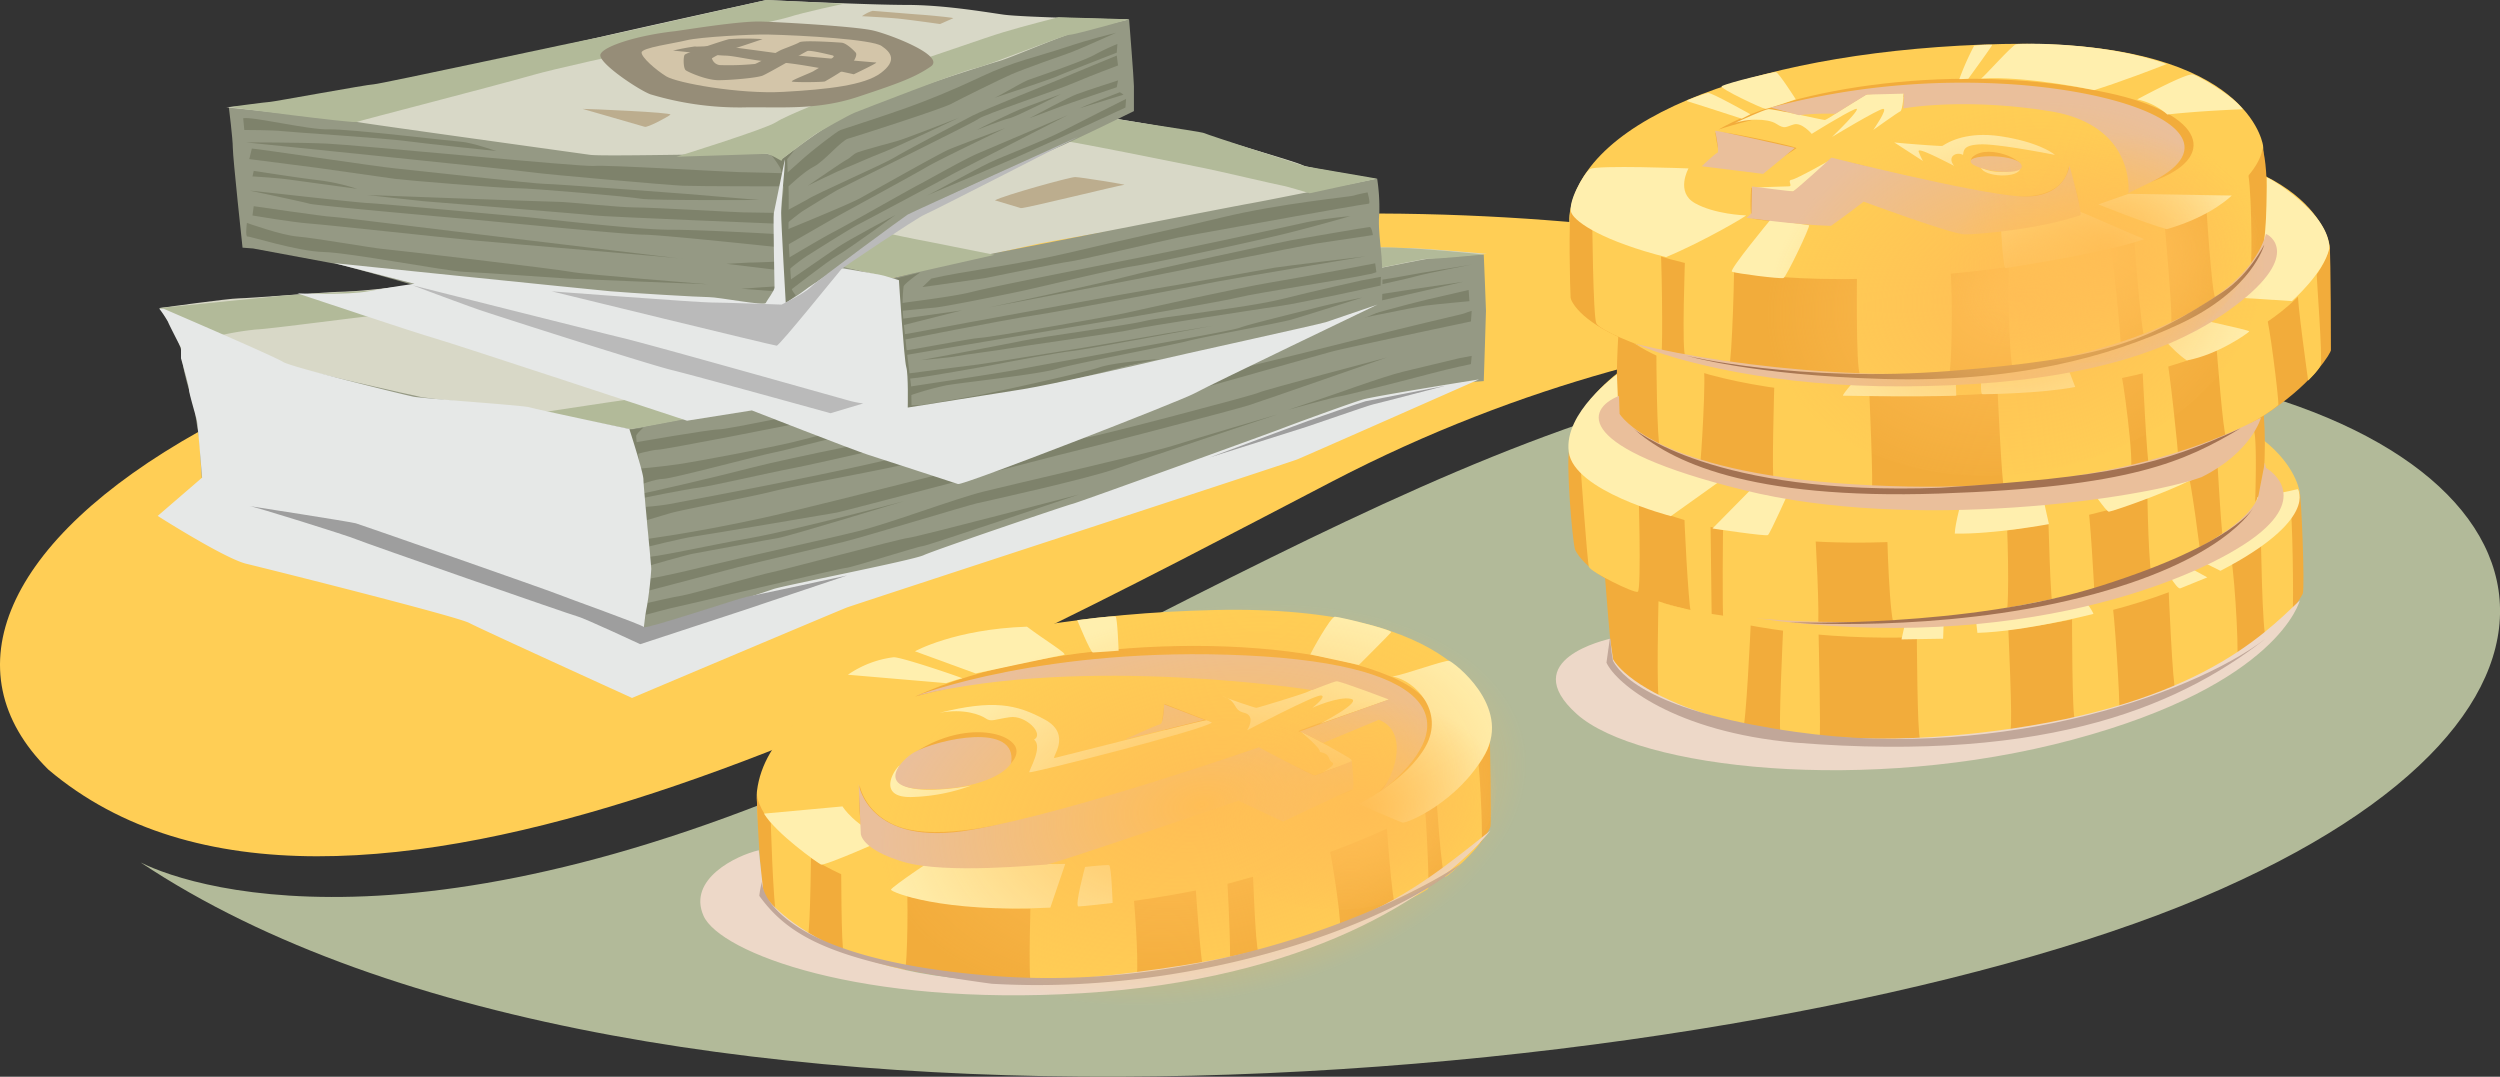 <svg xmlns="http://www.w3.org/2000/svg" xmlns:xlink="http://www.w3.org/1999/xlink" viewBox="0 0 711.05 306.24"><rect x="0" y="0" width="711.05" height="306.24" fill="#333333" stroke="none"/><defs><radialGradient id="radial-gradient" cx="400.81" cy="289.22" r="60.42" gradientTransform="matrix(1.52, -0.3, 0.18, 0.9, -291.96, 112.73)" gradientUnits="userSpaceOnUse"><stop offset="0" stop-color="#ffbe55"/><stop offset="1" stop-color="#ffbe55" stop-opacity="0"/></radialGradient><radialGradient id="radial-gradient-2" cx="594.49" cy="175.27" r="60.41" gradientTransform="matrix(1.17, -0.23, 0.18, 0.88, -125.69, 90.19)" xlink:href="#radial-gradient"/><radialGradient id="radial-gradient-3" cx="616.81" cy="167.96" r="37.8" gradientTransform="matrix(1.17, -0.23, 0.18, 0.88, -125.69, 90.19)" xlink:href="#radial-gradient"/><radialGradient id="radial-gradient-4" cx="415.76" cy="295.18" r="34.67" gradientTransform="matrix(1.17, -0.23, 0.18, 0.88, -125.69, 90.19)" xlink:href="#radial-gradient"/></defs><g style="isolation:isolate"><g id="C"><path d="M67.52,269.17c16.27,8.13,88.2,30,226.44-38.78S514.75,107.84,643,129.68c113.84,19.39,136.36,96.33,10.64,149.5C527.59,332.48,210.14,364.25,67.52,269.17Z" transform="translate(-27.52 -23.87)" fill="#b2ba99"/><path d="M613.29,115.74s-96.84-12.16-206.74,45-282.87,151.8-365.3,82c-56.31-55.85,62.16-148.64,326.56-156.3C512.4,75.65,613.29,115.74,613.29,115.74Z" transform="translate(-27.52 -23.87)" fill="#ffce55"/><path d="M72.86,111.48c.88.72,6.51,9.78,6.51,14.16s3.75,14.38,3.75,16,1.25,6.87,1.25,9.06.94,14.38.94,14.38,37.83,7.82,39.39,8.45,23.76,7.81,23.76,7.81l51.28,17.2,10.63,5s33.45-10,37.83-11.57,35-6.56,46.89-11.57,66.59-22.19,69.41-23.76,47.52-16.88,51.27-18.13,27.51-5.94,28.76-5.94,5-.31,5-.31.63-19.07.63-20-.63-16-.63-16l-50-.31-196,37.83L104.7,115Z" transform="translate(-27.52 -23.87)" fill="#959984"/><path d="M206.91,145.89c2.48-.55,39.08-7.43,44.86-8.53s28.08-6.33,30.28-6.61,84.23-20.37,88.63-20.92,60.83-12.11,63-12.38,16.79-1.38,16.79-1.38-18.44-1.65-22.84-1.65-24.78-.83-27.53-1.1-61.38,6.6-62.48,6.6-102.12,21.75-103.49,20.92-83.4-16.51-83.4-16.51-20.65,2.48-25,2.48-27.52,1.92-30.28,1.92-22.57,2.75-22.57,2.75,30.83,14.59,35,16,38,9.08,39.64,9.36,20.09,2.47,25.87,2.75S206.91,145.89,206.91,145.89Z" transform="translate(-27.52 -23.87)" fill="#d8d8c7"/><path d="M86,122.53c2.13,1.06,51.36,14.49,55,15.77s22.58,4.26,32.39,6,33.87,5.54,33.87,5.54S229.38,146,231.94,146s31.75-6,37.5-7.89,51.57-12.14,65-15.55,58.39-14.49,69.46-16.41,19-3,23.23-3.83,19-3.2,19-3.2-12.35,2.34-16.19,3.41-18.11,4-21.1,4.9-34.73,6.61-37.71,7.46-57.32,14.91-62,16-50.72,12.36-53.06,13-39.63,7.88-41.34,7.88-7,1.49-7,1.49-40.06-6.6-40.7-7-45.6-9.16-47.73-10.44-27.91-8.74-29-9.16-5.12-2.13-5.12-2.13l-3-2.77Z" transform="translate(-27.52 -23.87)" fill="#7e826b"/><path d="M85.34,127.64S113.26,136,115.39,137s35.8,7.88,37.29,8.31,30.68,5.75,33.66,6.39,22.16,5.54,22.16,5.54,7.67-.64,13-1.49,24.72-4.48,31.75-6.18,33.45-8.74,41.55-11.08,46-11.08,50.29-11.93,29.61-7,36.43-9,30.47-8.31,32.6-8.95S443.74,104,443.74,104s-34.94,8.1-37.93,8.52S366.18,123.17,363.2,124,315,136.38,312.06,137.23s-36.86,9-39.63,9.38-21.31,5.32-24.93,6-29,7.46-31.33,7.46-7.24,1.92-7.24,1.92-20.46-6-22.16-6.61-32.81-6.39-37.5-8.1-36-7-37.93-8.52-26-7.46-26-7.46Z" transform="translate(-27.52 -23.87)" fill="#7e826b"/><path d="M86.41,136.38c1.28.85,23,8.52,29,9.16s29.4,5.54,32.81,6.39,36,8.53,38.14,8.95,17.69,6.4,18.33,6.18,4.68,1.07,4.68,1.07a70.34,70.34,0,0,0,9.59-1.07c4.05-.85,46.45-8.52,69.47-14.49s49-10,66.9-16.4,21.95-6.61,51.57-14.07,36.22-8.73,37.29-9.16a15.64,15.64,0,0,1,1.91-.64l-.21,3s-35.37,7.46-39.42,8.53-71.17,20.24-76.92,21.31-40.48,9.58-44.11,10.65-32.6,6.39-38.35,7.88-25.36,5.12-29,6.18L210.85,172s-33-9.16-35.8-10-37.29-8.31-39.63-9.38-28.55-6.39-31.54-7.67S86,140.21,86,140.21Z" transform="translate(-27.52 -23.87)" fill="#7e826b"/><path d="M89.82,162.16c1.28.21,38.78,9.16,41.12,9.59s26,7.88,28.77,8.74,45.81,15.76,46.45,15.76,4.69,2.56,4.69,2.56,7.88-2.13,9.16-2.34,46.88-11.08,48.15-11.08,20.67-6.18,21.74-6.18,44.53-14.71,44.53-14.71-46.24,12.15-48.58,12.36-36.65,9.38-39,9.81-23.65,6.39-25.36,6.6-10,2.13-10,2.13-14.92-4.47-20.46-5.75-38.57-14.07-41.76-14.92-24.51-6.6-26.21-7-25.14-5.54-26-5.54Z" transform="translate(-27.52 -23.87)" fill="#7e826b"/><path d="M90,153c1.28,0,35.37,6.18,42.83,7.67s35.37,9.59,46.45,10.65,31.11,6,31.11,6,13.64-1.71,33.45-6,90.13-22.8,92.69-23,47.94-12.14,49-12.78,36.44-10,36.44-10-35.38,12.36-39.42,13.64-46.45,12.36-50.29,13.21-65.2,17-66.69,17.26-37.5,6.39-40.7,6.82-14.28,3.19-14.28,3.19-39.2-6.6-45-7.67-41.76-10.87-43.89-11.5S90,153,90,153Z" transform="translate(-27.52 -23.87)" fill="#7e826b"/><path d="M88.54,145.54c.64,0,19.39,3,22.8,3.84s60.3,14.06,62.22,14.49,16.41,4.9,16.41,4.9-36.44-6.61-40.06-7.89-35.8-8.09-38.36-8.73S89,148.1,89,148.1Z" transform="translate(-27.52 -23.87)" fill="#7e826b"/><path d="M91.74,156.83s22.16,7,30.25,7.89S156.3,173,156.3,173s-39.63-8.74-43.89-9.8-20.25-4-20.25-4Z" transform="translate(-27.52 -23.87)" fill="#7e826b"/><path d="M162.05,174.52s3.41,1.06,14.28,3.19,18.11,3.41,21.31,4.48S211.27,185,211.27,185v-2.77s-17.26-2.34-21.73-3.62-20.24-3-21.52-3.62S162.05,174.52,162.05,174.52Z" transform="translate(-27.52 -23.87)" fill="#7e826b"/><path d="M167.17,178.57c1.27,0,25.78,5.54,29.61,6s14.49,4.05,14.49,4.05l-.42,3.63s-12.36-4.48-17.69-6-15.55-4.26-17.68-5.12S167.17,178.57,167.17,178.57Z" transform="translate(-27.52 -23.87)" fill="#7e826b"/><path d="M209.78,164.29c.85,0,21.1-4.69,31.75-7.46s46-9.8,47.52-10,29.61-7.25,34.94-8.52,46.24-12.15,47.94-12.79,30.26-7.24,30.26-7.24-54.55,15.76-63.28,17.9-25.15,7.45-31.54,8.73S259.85,155.77,253,157.05s-23.23,5.11-26.85,5.54-16.2,3-16.2,3l-15.34-4Z" transform="translate(-27.52 -23.87)" fill="#7e826b"/><path d="M211.27,182.19c.86.64,17.69-3.2,29.83-5.33s43.47-10.44,43.47-10.44-32.81,10-35.58,10.44-22.8,4.26-24.29,4.48S211.27,185,211.27,185Z" transform="translate(-27.52 -23.87)" fill="#7e826b"/><path d="M211.27,188.58s2.77-.21,16-3.41,34.95-7.88,44.32-10.22,27.28-9.17,35.8-11.3,47.73-11.08,53.7-13,29.83-8.94,29.83-8.94-37.29,12.35-45.6,15.34-37.29,9.37-40.06,10-31.53,9.38-37.5,10.87-25.57,6-30.26,7.24-26.63,7-26.63,7Z" transform="translate(-27.52 -23.87)" fill="#7e826b"/><path d="M401.55,137.87c4.69-1.49,19-6.82,25.14-8.31l16-3.84,3.41-.63-.21,2.34s-5.33,1.07-11.72,2.77-24.71,6.39-25.57,6.39-14.7,3.84-14.7,3.84Z" transform="translate(-27.52 -23.87)" fill="#7e826b"/><path d="M409.22,115.5c4.9-1.28,19.39-5.33,24.08-6.4s11.93-2.76,11.93-2.76l.22,3.19s-9.38.85-12.58,1.28S409.22,115.5,409.22,115.5Z" transform="translate(-27.52 -23.87)" fill="#7e826b"/><path d="M204.72,145.78s.39,2.74.78,4.31,1.18,7.44,1.18,7.44a15.43,15.43,0,0,1,1.17,4.12c.2,2,1.57,8.62,1.77,11.95s1,12.74,1,15.29v7.25c0,.59.19,4.51.19,4.51a78.78,78.78,0,0,0,1.37-12c0-4.9-.19-9.79-.39-13.32s-1.17-12.54-1.76-15.48-1-7.45-1.18-8.43a28.61,28.61,0,0,1-.39-3.53c0-.58,2-2.35,2-2.35l-4.12.59Z" transform="translate(-27.52 -23.87)" fill="#7e826b"/><path d="M182.13,141.08s24.19,4.73,24.78,4.81,39.71-7.37,44.86-8.53,71.12-15.63,75.25-16.57,65.4-14.66,67.84-15.22,37.49-8.35,38.85-8.12,15.82-1.2,15.82-1.2-19.9-2.15-29.49-2c0,0-36.64,7.14-40,7.52s-72.53,15.41-76.1,16-82.13,17.85-85.13,18S182.13,141.08,182.13,141.08Z" transform="translate(-27.52 -23.87)" fill="#b2ba99"/><path d="M72.86,111.48s28.84-2.91,34.67-3.47,24.8-1.32,27.24-1.69,16-2,16-2L169,108s-29.13,5.26-32.89,5.45-31.76,4-35.7,4.13a83.18,83.18,0,0,0-11.09,1.88Z" transform="translate(-27.52 -23.87)" fill="#b2ba99"/><path d="M281,103c1.1-.27,33-8,42.39-9.91s45.19-7.39,65.83-11.79,30-6.45,30-6.45-20.14-3.23-21.24-4S372.61,63,368.75,61.94,341.23,57,339.3,56.71s-33.17-1.21-33.17-1.21L220,86.6s-14.45-.44-13.62-.44,29.45,6.06,35.78,7.16S258.93,98,265,99.37,281,103,281,103Z" transform="translate(-27.52 -23.87)" fill="#d8d8c7"/><path d="M419.21,74.68a54.37,54.37,0,0,1,.62,9.69c-.31,3.44,0,5.94.63,12.51a113.31,113.31,0,0,1,0,15.32s-11.26,5.31-15.95,5.63-46.89,8.44-50.64,8.75-70.35,15.32-70.35,15.32S229.13,129.71,226,128.46s-52.52-14.39-54.71-16-19.7-5.31-23.14-6.56-25.32-7.2-26.57-7.51-16.26-5.31-16.26-5.31l2.82-23.76,59.4,4.37,76,18.45S261,97.5,262.26,98.13,281,103,281,103s24.15-6.07,27.27-6.7S377,82.81,382.32,81.87s19.07-3.75,22.51-4.37S419.21,74.68,419.21,74.68Z" transform="translate(-27.52 -23.87)" fill="#959984"/><path d="M281.7,103.23l7.52-1.88s-4.51,3.19-4.7,4a44.12,44.12,0,0,0-.19,7.9c.19,3.39,2.07,18.44,2.26,19.75s.19,8.28.19,8.28l-1.88,1.13s-1.13-10-1.51-15.24-1.31-16.18-1.31-17.5a40,40,0,0,0-.57-4.51l-2.82-2.63Z" transform="translate(-27.52 -23.87)" fill="#7e826b"/><path d="M284.9,142.36c1.42-.66,27.61-6.19,30.57-6.79s30.54-7.21,31.82-7.51,10-2.07,10-2.07-12.85.89-17.09,2.37-32.71,7.71-35.28,8.1-15.52,2.77-16.11,2.67a20.62,20.62,0,0,0-2.77.1s-17-3.36-19.17-3.36-43.87-8.8-44.57-9-20.45-5.24-20.45-5.24,36.27,9.58,40.12,10.77,13.24,3.46,19,4.55,21.05,4.54,21.64,4.74S284.9,142.36,284.9,142.36Z" transform="translate(-27.52 -23.87)" fill="#7e826b"/><path d="M292.39,103.11c8.59-2.06,24.63-3.89,40-7.56s26.13-5.84,42.74-9.85,36.43-5.85,37.35-6.19,4-.92,4-.92.92,3.21.34,3.21-16.95,2.87-20.62,3.55-30.71,5.5-33.57,6.08-29.33,6.75-31.05,6.87-22.8,4.47-24.06,4.7-17.64,2.52-17.64,2.52Z" transform="translate(-27.52 -23.87)" fill="#7e826b"/><path d="M283.34,110.21c1.14-.34,14.89-1.83,20.62-3.32s33.8-7,50.41-10.31,40.22-8.48,44.8-9.51a123.06,123.06,0,0,1,12.37-1.72s-8.25,2.41-17.3,4.7S356.55,98.53,350,99.56s-26,5.84-32.54,7.22-21.43,4.35-24.06,4.58-10.2,1-10.2,1S242.66,100.94,238,100.82s-32.08-7.68-34.14-8.25S151.57,79.16,148.6,78.71a99.83,99.83,0,0,1-10.43-3s26.46,4.12,29.67,4.92,36.44,10,44.8,11.46,34.49,8.48,47.44,11.57S283.34,110.21,283.34,110.21Z" transform="translate(-27.52 -23.87)" fill="#7e826b"/><path d="M286.08,136.45c-.34-.11-41.47-9-45.83-10.42s-41.36-12.61-43.65-13.18S169.45,106,165.9,105s-23.84-7.8-23.84-7.8,57.29,14.56,66.23,17.08,40.9,12.71,48.58,14.32,24.63,4.24,25,4.24,3.44,1.14,3.44,1.14,28-4.24,31.74-5,25.09-4.58,29-5.38,31.85-5.62,34.14-6.53,15.12-4,21.43-5.62S415,108.5,415,108.5s-17,5.38-20.28,6.3-26.24,5.15-29.45,6.07-31.62,6.3-37.12,7.91-27,3.89-31.51,4.69A83.45,83.45,0,0,0,286.08,136.45Z" transform="translate(-27.52 -23.87)" fill="#7e826b"/><path d="M124.42,94.86c1.83.57,21.54,6.19,30.13,8.71s43.08,12.72,47.44,13.06,35.51,10.88,36.89,11,17.07,4,17.07,4-19.48-3.78-22.91-4.35-34.95-10.09-38.73-11-37-10.89-41.59-11.69-33.57-10.54-33.57-10.54Z" transform="translate(-27.52 -23.87)" fill="#7e826b"/><path d="M124.19,86.61c.8.12,21,5.85,24.29,6.65s41.48,9.85,50.18,11.8,42.74,11.8,46.52,12.6,14.09,3.1,20.05,4.58,18.33,2.87,18.33,2.87,52.82-8.94,57.18-9.62,36-6.19,39.41-7.11,30.7-5.27,33.34-5.84,4.12-.8,4.12-.8l1.38-.46-.34-2.52s-19.6,3.78-29.34,5.38-36.32,7.57-41.47,8.71-38.73,7-41.48,7.1-20.85,3.78-21.54,3.56-35.63-6.19-39.18-6.88-47.09-13.52-54.31-15S147,91.77,143.44,90.74s-23.72-6.65-23.72-6.65Z" transform="translate(-27.52 -23.87)" fill="#7e826b"/><path d="M126.48,88.56c2.18.8,38.84,10.43,41.48,11.23s40.33,10.19,44.22,11.8,40.22,9.85,40.91,10.08,18.9,4.7,21,5.16,5.62,1.14,5.62,1.14-46.63-9.51-51.33-10.54-41.25-12-46.4-12.72-34.61-9.39-35.64-9.51S126.48,88.56,126.48,88.56Z" transform="translate(-27.52 -23.87)" fill="#7e826b"/><path d="M113.08,80.42c.57,0,33.11,7.57,39.75,9.06s38.39,10.88,51.79,13.29,47.78,11.34,50.64,12,20.51,2.86,20.51,2.86-40-8.71-44.91-10.31-36.44-9.17-40.79-10.43-32.42-8.25-35.75-9.39-19.82-5.5-22.8-6.07-16.38-3.1-16.38-3.1Z" transform="translate(-27.52 -23.87)" fill="#7e826b"/><path d="M251.31,124.53c2,0,16,3.53,18.82,3.74s13.93,2.5,13.93,2.5,1.15,2.29,1,2-10.19-2.18-13-2.7-11.54-3-13.72-3.43-12.79-3.12-12.79-3.12Z" transform="translate(-27.52 -23.87)" fill="#7e826b"/><path d="M285.52,130.14s18.2-2.39,20.17-2.6,23.3-3.74,26.21-4.16,26.73-4.57,27.87-4.78,12.69-2.08,12.69-2.08-36.61,6.86-39.94,7.18-17.26,2.91-21.42,3.74-20.38,3.64-22.46,3.85-3.54.41-3.54.41Z" transform="translate(-27.52 -23.87)" fill="#7e826b"/><path d="M289.37,126.3c1.45-.21,23.39-4.37,29-5.52s30.37-4.47,34.73-5.61S382,111.43,391.8,109s22-5.2,23.08-5.4,5.41-1,5.41-1l-.1,2.49s-22.46,4.89-28.08,5.72-39.1,5.93-42.43,6.76-32.55,4.89-35.25,5.41-12.79,1.77-14.66,2.18S289.37,126.3,289.37,126.3Z" transform="translate(-27.52 -23.87)" fill="#7e826b"/><path d="M308.71,111.32c1-.21,31.2-6.65,39-8.73s44.09-9.88,47.1-10.4,21.64-3.75,22.26-3.75.93,2.29.93,2.29-11.33,1.67-16,2.39-47.21,9.36-49.4,9.78Z" transform="translate(-27.52 -23.87)" fill="#7e826b"/><path d="M284.89,118.91c.52,0,11.13-2.08,17.48-3.22s46.27-8.53,54.59-9.88,30.78-5.41,33.17-5.82S416,96.76,416,96.76s-40.45,6.76-42.22,7.18-44.62,8.52-52.41,9.67-37.34,7-37.34,7Z" transform="translate(-27.52 -23.87)" fill="#7e826b"/><path d="M184.44,90.63c1.35.62,29.43,7.07,35.25,8.73s24.44,6.45,32.45,7.8,26.72,6.45,28.49,6.55a11.49,11.49,0,0,1,3.43.84l17.06-2.4-16.95,4.27s-27.56-6.14-31.41-7.18-54.7-14.14-57.4-14.87-34.11-8.53-34.11-8.53Z" transform="translate(-27.52 -23.87)" fill="#7e826b"/><path d="M115.37,87.76c1.72.34,11.69,3.09,13.52,3.89s11.23,4.7,11.23,4.7-28.07-8.59-28.42-8.82S115.37,87.76,115.37,87.76Z" transform="translate(-27.52 -23.87)" fill="#7e826b"/><path d="M209.42,84.07s35.36,8.52,36.63,8.81,21.55,7.15,23.6,7.45S281,103,281,103l29.35-6.64s-22.33-4.5-22.63-4.5-21.33-4.48-28.19-6.15-25.8-9.57-26.69-9.86S209.42,84.07,209.42,84.07Z" transform="translate(-27.52 -23.87)" fill="#b2ba99"/><path d="M419.21,74.68l-20.47-3.52s-28-9-28.72-9.43-29.37-4.52-30.72-5S305.47,55.64,305,55.64s-15.66,5.94-15.66,5.94,33.5,1.89,36.4,1.74,42.21,8,44.54,8.42,20.88,4.78,22,4.93S400,78.84,400,78.84Z" transform="translate(-27.52 -23.87)" fill="#b2ba99"/><path d="M348.66,29.38s1.37,17.16,1.37,19v7.09s-17.14,8.46-22.63,10.75-38.18,16.91-42.07,19.43S250.12,111,250.12,111s-67.9-3-69-3.66-36.81-4.12-38.18-4.57-43.44-8.23-43.44-8.23l-3-.23S93.74,68.72,93.74,66,92.6,54.32,92.6,54.32s82.76-1.15,83.68-.69S279.39,34.2,279.39,34.2Z" transform="translate(-27.52 -23.87)" fill="#959984"/><path d="M91.86,54.42c3.57.28,34.4,3.58,37.15,4.13s62.49,8.81,66.34,9.36,48.72-.55,50.37-.27a28.26,28.26,0,0,1,4.4,1.37,161.6,161.6,0,0,1,16.52-11.56c8-4.68,41.28-15.14,45.14-16.24s18.71-7.71,23.67-8.81,13.21-3,13.21-3-30-.55-35.78-1.38-17.07-2.75-27.53-2.75-39.91-1.38-39.91-1.38-54.22,11.84-58.35,13.21S132,48.64,129.29,48.92s-18.72,3.3-21.47,3.85S91.86,54.42,91.86,54.42Z" transform="translate(-27.52 -23.87)" fill="#d8d8c7"/><path d="M246.65,67.71c.53.53,3,3.88,3,4.58s1.24,1.76.53,7.23-1.23,9.34-.88,14.45.71,13.21.71,13.74a15.36,15.36,0,0,1-1.59,3l1.71.31,3.75-3.13s-1.23-1.41-1.23-2.12-.88-12.16-.88-15.15.18-11.81,0-13.75-.35-7.75-.35-7.75l2.29-2.82L250.12,69Z" transform="translate(-27.52 -23.87)" fill="#7e826b"/><path d="M345,33.17c-1.94.53-6.7,1.59-14.63,4.23s-14.45,3.88-23.79,8.28-15.33,6.7-20.61,8.64-18.33,6.16-19.39,6.52-8.46,6.17-10.4,7.93-4.93,4.4-4.93,4.4-11.28-.35-13.57-.35-37.89-2.11-41.23-1.76-68-6-75.95-6.35-23.09-.35-23.09-.35,76.13,7.76,80.89,8.46,39.29,3.7,43.52,3.88,30,.17,30,.17,4.41-4.23,7.22-5.64,7.76-7.4,9.7-7.93,26.61-8.45,29.25-9.86,13.92-7,17.27-8.46,15.15-5.64,16.74-6.17S345,33.17,345,33.17Z" transform="translate(-27.52 -23.87)" fill="#7e826b"/><path d="M96.69,57.49c2.64-.53,18.68,3.35,24.31,3.17s34.9,3.35,37.72,3.53,10,2.64,10,2.64-19-1.94-25.55-2.82-32.07-2.47-35.07-2.82S97,60.84,97,60.84Z" transform="translate(-27.52 -23.87)" fill="#7e826b"/><path d="M257.22,76.7c2.47-1.59,10-6.87,11.1-7.4s1.76-1.59,3.17-2.12S280,64.71,282.6,64s17.8-6.7,17.8-6.7S281.89,66,278.72,67.18s-8.28,3.53-10.57,4.41S257.22,76.7,257.22,76.7Z" transform="translate(-27.52 -23.87)" fill="#7e826b"/><path d="M310.44,51.68c2.64-1.24,7.75-4.41,9.69-5.12s15-5.11,18.5-7a64.09,64.09,0,0,1,6.7-3.18l-.18,2.47s-15,5.82-16.91,6.7S310.44,51.68,310.44,51.68Z" transform="translate(-27.52 -23.87)" fill="#7e826b"/><path d="M257.22,80.57c1.59-1.23,22-10.22,24.5-11.8s18.5-10,22.38-12,23.43-9.7,25.37-10.58,15.68-6.52,15.68-6.52l.36,2.82s-7.58,2.82-12.51,4.94-25.56,9-27.14,10.22-38.59,19.38-40.18,20.26-9,5.46-9.87,6-4.76,3.7-4.76,3.7-52-2.11-54.45-2.46S149.9,81.28,148,81.1s-16-1.76-16-1.76,52,1.94,54.45,1.94,16.92,1.59,21.85,1.59,28.9,1.4,30.49,1.4,11.28.18,11.28.18Z" transform="translate(-27.52 -23.87)" fill="#7e826b"/><path d="M97.74,87.27s-.53,4,.18,3.88,14.27,4.23,21.67,4.4,34.9,5.46,40,5.64,26.6,1.76,29.78,1.94,39.47,1.59,39.47,1.59-35.6-2.82-38.94-3.53-51.11-6.34-53.57-6.52-19.57-3.17-24.15-3.52S97.74,87.27,97.74,87.27Z" transform="translate(-27.52 -23.87)" fill="#7e826b"/><path d="M238.36,106c1.94-.18,10.22-.7,10.22-.7l3.35-1.59s10.22-7,13.57-9.34S282.24,85,282.24,85s-13.57,9.87-16.39,11.45S251.58,107,251.58,107Z" transform="translate(-27.52 -23.87)" fill="#7e826b"/><path d="M99.15,66.12c1.24,0,35.42,5.12,40.71,5.64s39.82,4.41,42.64,4.41,37.36,2.64,39.83,2.82,21.15,1.76,21.15,1.76-31,.18-33.66-.35-31-3-35.42-3S142.5,75.11,140,74.76s-21-3-22.38-3.17l-19.2-2.47Z" transform="translate(-27.52 -23.87)" fill="#7e826b"/><path d="M99.68,72.47c1.23.17,12.34,1.94,18.33,2.64a59.94,59.94,0,0,1,11.1,2.47l-19.39-2.64c-3.87-.53-10.39-.89-10.39-.89Z" transform="translate(-27.52 -23.87)" fill="#7e826b"/><path d="M98.62,78.11c1.06,0,29.78,3.35,33.66,3.52s41.24,3.7,43.88,3.88,32.07,3.7,41.76,3.7,30,1.23,30.49,1.23a9.42,9.42,0,0,0,2.29-1S269,82,272.2,80.22s22.2-12.51,25-13.74,16.21-6.17,16.21-6.17-18.5,8.81-22.38,11.1-23.61,13-25.55,14.1-15.33,8.81-15.33,8.81-34.54-3.7-39.47-3.7-47.41-4.23-49.7-4.41-43.7-3.87-45.46-4.4S98.62,78.11,98.62,78.11Z" transform="translate(-27.52 -23.87)" fill="#7e826b"/><path d="M99.68,82.51l-.35,2.65s11.28,1.93,16.21,2.29,38.24,4,46.17,4.75,58,4.94,60.27,5.29S168.05,91,164.53,90.62s-41.24-5.11-42.82-5.11S99.68,82.51,99.68,82.51Z" transform="translate(-27.52 -23.87)" fill="#7e826b"/><path d="M240.66,98.55c2.29,0,9.51-.35,9.51-.35s10.57-6.35,14.63-8.46,20.44-11.46,24.14-13.4,12.86-7.22,17.09-9,25.2-10.75,25.2-10.75-31.37,16-33.3,17.09-25,13.39-26.44,14.1-12.16,7.4-14.62,9A55,55,0,0,0,251.4,101L234.14,98.9Z" transform="translate(-27.52 -23.87)" fill="#7e826b"/><path d="M291.05,79.52c1.06-.36,13.4-7.23,17.8-9.34s15-6,20.8-9S347.8,52,347.8,52l-.18,2.46s-17.09,7.93-18.68,8.64l-13,5.81c-1.58.71-11.81,5.11-12.69,5.47S291.05,79.52,291.05,79.52Z" transform="translate(-27.52 -23.87)" fill="#7e826b"/><path d="M320.31,57.49c2.46-1.23,10.75-5.82,13.57-6.87s11.63-3.88,11.63-3.88l-.36,1.94s-14.09,4.76-15.86,5.46S320.31,57.49,320.31,57.49Z" transform="translate(-27.52 -23.87)" fill="#7e826b"/><path d="M334.58,54.67c.53-.35,11.45-4.58,11.45-4.58l1.06.7Z" transform="translate(-27.52 -23.87)" fill="#7e826b"/><path d="M305.33,60.84c.88-.53,10-4.94,12.16-5.82s11.8-4.4,11.8-4.4-12.86,6.52-14.62,6.87S305.33,60.84,305.33,60.84Z" transform="translate(-27.52 -23.87)" fill="#7e826b"/><path d="M92.6,54.32S127.88,59,129,58.55s38.13-9.93,50.27-13.39,68.2-15,72.44-16.38,15.8-3.86,15.8-3.86l-22.08-1.05s-47.28,10.69-48.82,10.88-61.27,13.1-62.81,13.1-28.71,5-29.48,5S92.6,54.32,92.6,54.32Z" transform="translate(-27.52 -23.87)" fill="#b2ba99"/><path d="M249.79,69.62s-3.52-2.05-4.07-2-25.79.83-25.79.83,25.43-7.9,28.32-9.83,17.15-7.51,17.73-7.7,15.8-7.71,22.15-9.64S307.21,34.75,313,33s15.6-4.24,15.6-4.24l20.07.6s-15.44,4.41-17,4.41-23.89,9.05-27.17,9.63-32,11.75-33.91,12.52-10,5.4-11,6-9.5,7.09-9.5,7.09" transform="translate(-27.52 -23.87)" fill="#b2ba99"/><path d="M219.32,32.76c-10.4,1.16-20,4.19-21,6.52s11,10.26,14.21,11.42a88,88,0,0,0,25.86,3.73c11-.23,21.21.93,33.09-3s16.31-5.59,20.74-8.62-11.42-9.09-16.31-10.25S250.31,30.2,244,30,221.42,32.53,219.32,32.76Z" transform="translate(-27.52 -23.87)" fill="#968d78"/><path d="M245.88,33.69c-4.48-.1-19.34.7-23.07,1.63S210,37.42,210,38.82s4,4.89,7,6.76S237.73,50.7,250.31,50s23.06-1.86,27.72-5.36,3-5.82.24-7.69S256.13,33.93,245.88,33.69Z" transform="translate(-27.52 -23.87)" fill="#d3c5a9"/><path d="M218.92,38.27c.88,0,12.1,1.37,14.91,1.42s8.52,1.61,14.15,1.84,13,1.89,14.48,1.94S270.35,45,270.35,45s7-3.33,6.37-3.35-21.89-1.93-24.31-2.16-17.5-2.43-19.83-2.53-7,.28-7.39.12A62,62,0,0,0,218.92,38.27Z" transform="translate(-27.52 -23.87)" fill="#968d78"/><path d="M244.41,35a71.43,71.43,0,0,0-9.51,0c-1.51.33-12.21,3.9-12.64,4.44s-.43,3.89.32,4.43,5.84,2.81,9.3,2.81,10.91-.65,12.53-1.3,12-6.7,12.75-7,5.52.87,6.92,1.19-.22.87-.43,1.41-4.11,2.7-4.76,3.13-6.37,2.6-6.16,2.92,8.87.22,9.41,0a81.25,81.25,0,0,0,7.34-4.65c.65-.64,2.06-2.81,1.41-3.56s-2.7-2.71-4-2.81-10.91-.76-12-.11-4.54,1.84-5.41,2.27-6.16,3.57-7.24,3.89a77.22,77.22,0,0,1-10.05.32A2.65,2.65,0,0,1,230,40.45a27,27,0,0,1,5.62-2.6C236.42,37.75,244.41,35,244.41,35Z" transform="translate(-27.52 -23.87)" fill="#968d78"/><path d="M193.2,54.83c1.51,0,25.8,1,25,1.66s-6.48,3.72-7.31,3.45S193.2,54.83,193.2,54.83Z" transform="translate(-27.52 -23.87)" fill="#bcad8e"/><path d="M272.68,28.48a10.24,10.24,0,0,1,3-1.52c.41,0,12.28,1,13.94,1.1s9.38.83,9,1-3.73,1.65-3.73,1.65-9.66-1.38-13-1.65S272.68,28.48,272.68,28.48Z" transform="translate(-27.52 -23.87)" fill="#bcad8e"/><path d="M310.49,80.85c2.7-1.47,21.34-6.62,22.81-6.62s15,2.21,14,2.21-28.69,6.87-29.43,6.62S310.49,80.85,310.49,80.85Z" transform="translate(-27.52 -23.87)" fill="#bcad8e"/><path d="M170.22,117.39c.25.74,11.53,11.28,12.51,11s16.68-3.68,16.68-3.68Z" transform="translate(-27.52 -23.87)" fill="#bcad8e"/><path d="M242.82,248.84c-.41,3.29,1.65,26.75,2.47,29.64s17.7,28.81,100.85,21.81,105.37-39.1,105-42,.41-28,0-30.46-7-32.11-78.21-30.46S246.52,218.79,242.82,248.84Z" transform="translate(-27.52 -23.87)" fill="#ffce55"/><path d="M484.31,183.62c-.39,3.12,1.56,25.34,2.34,28.07s16.76,27.29,95.52,20.67,99.8-37,99.41-39.77.39-26.51,0-28.85-6.62-30.41-74.07-28.85S487.82,155.16,484.31,183.62Z" transform="translate(-27.52 -23.87)" fill="#ffce55"/><path d="M473.89,151.42c-.39,3.12,1.56,25.34,2.34,28.07s16.76,27.29,95.52,20.66,99.8-37,99.42-39.76.38-26.51,0-28.85-6.63-30.42-74.08-28.86S477.4,123,473.89,151.42Z" transform="translate(-27.52 -23.87)" fill="#ffce55"/><path d="M492.83,113.53c-.38,3.12,1.56,25.34,2.34,28.07s16.77,27.29,95.52,20.67,99.81-37,99.42-39.77.39-26.51,0-28.85S683.48,63.24,616,64.8,496.34,85.07,492.83,113.53Z" transform="translate(-27.52 -23.87)" fill="#ffce55"/><path d="M473.89,85.12c-.39,3.12,1.56,25.34,2.34,28.07s16.76,27.29,95.52,20.66,99.8-37,99.42-39.76.38-26.52,0-28.86-6.63-30.41-74.08-28.85S477.4,56.66,473.89,85.12Z" transform="translate(-27.52 -23.87)" fill="#ffce55"/><path d="M242.82,248.84c-1,10.6,33.25,49.29,134.25,26.29,76.9-20.61,74.21-41.54,74.21-41.54s.47,24.1.15,25.37-11.57,27-85.14,40-115.91-7.61-121.78-20.46C243.88,273.71,242.55,252.35,242.82,248.84Z" transform="translate(-27.52 -23.87)" fill="#f2ac3b"/><path d="M681.58,163.74c-1.44,10.5-26.59,33.7-90.36,40.14s-99.56-12.27-99.56-12.27L484,187.86s1.79,23.36,2.24,24.7,17.22,26.95,95.22,20.66,95.81-31.28,101-40.42C683.14,190.86,682,163.87,681.58,163.74Z" transform="translate(-27.52 -23.87)" fill="#f2ac3b"/><path d="M473.89,151.42c-.78,4.61,31.42,36.21,120.14,24,85.15-12.16,76.7-38.57,76.7-38.57,1.18,4.75,1.48,22-.3,27s-20.18,29.52-92.72,35.76S479.94,189,475.49,180.21C474.6,176.65,472.89,155.26,473.89,151.42Z" transform="translate(-27.52 -23.87)" fill="#f2ac3b"/><path d="M690.11,93.65c.37,4.11.37,28.83.37,29.86s-17.57,32.18-83.93,38.1c-61.62,5.49-109.85-2.4-118.77-20.08-1-8.24.11-23.55.11-23.55s21.17,25.08,117.46,17C676.44,129.05,689.73,99,690.11,93.65Z" transform="translate(-27.52 -23.87)" fill="#f2ac3b"/><path d="M474.38,82.74c-.61,1.38,23.16,26.53,105.82,19.17s90.94-32.67,90.79-36c2,6.28,1.38,25,0,29.13s-21.31,35.27-105.52,35.58c-81.27.31-91.09-20.24-91.24-22.08S473.61,86,474.38,82.74Z" transform="translate(-27.52 -23.87)" fill="#f2ac3b"/><path d="M287.74,222C325,204.85,392,203.1,422.83,216.2s-4.66,34.35-4.66,34.35,30.28-26.2-25-34.64S287.74,222,287.74,222Z" transform="translate(-27.52 -23.87)" fill="#f2ac3b"/><path d="M516.29,60.73c20.38-11.94,68.42-19.51,110.63-10.48,28,6,31.74,18.63,12.52,25.33,0,0,7-20.09-39.59-23.87S516.29,60.73,516.29,60.73Z" transform="translate(-27.52 -23.87)" fill="#f2ac3b"/><path d="M403.8,234.79c3.68-1.93,18.94-7.19,18.94-8.07s-.35-4-.35-4-26.13,8.94-25.6,9.12S403.8,234.79,403.8,234.79Z" transform="translate(-27.52 -23.87)" fill="#f2ac3b"/><path d="M411,240.75c-.7,0-9.47,3.68-9.47,3.68L385,236.72s-33.14,11.39-53.13,16.83-37.17,8.94-47.69,5.78S272,247.24,272,247.24s-.7,9.64,1.23,13.5,9.64,10.87,34.89,8.41,73.81-23,75-22.44,16.48,6,17.53,6,11.4-4,11.4-4Z" transform="translate(-27.52 -23.87)" fill="#f2ac3b"/><path d="M316.31,236.19c-2.63-4.73-16-6.66-28.58,1.75-5.26,3.86-6.31,7.72-6.31,7.72a36.39,36.39,0,0,1,21.21-7.89c12.63-.35,7,7,7,7S318.41,240.75,316.31,236.19Z" transform="translate(-27.52 -23.87)" fill="#f2ac3b"/><path d="M372.24,229.35c-.7-.35-13.5-5.26-13.5-5.26s-1.05,6.31-.53,6.66,2.46,2.28,2.46,2.28Z" transform="translate(-27.52 -23.87)" fill="#f2ac3b"/><path d="M518.08,61.63c1.9,0,20.82,3.94,20.34,4.41s-6.46,4.1-6.46,4.1-15.14-2-15.45-2.52a53.84,53.84,0,0,1-1.11-6Z" transform="translate(-27.52 -23.87)" fill="#f2ac3b"/><path d="M557.34,70.93c-.47-.16-8.51-1.89-9-1.89s-10.09,9-10.72,8.67-12-.47-12-.47c-.15.94-.47,8,.32,8.67s12.14,1.42,12.77,1.1c.38-.18,7.08-5.81,12.34-10.35,19.35,3.73,39.53,11.93,49,11.62,10.41-.64,17.35-2.69,18.61-4.26s-2.84-12.62-2.84-12.62-.31,11.2-21.44,7.73A335.55,335.55,0,0,1,557.34,70.93Z" transform="translate(-27.52 -23.87)" fill="#f2ac3b"/><path d="M588.88,68.25c-4.26,3.24,11.2,5.52,13.24,3.47S593.45,64.78,588.88,68.25Z" transform="translate(-27.52 -23.87)" fill="#f2ac3b"/><path d="M520.86,58.91c1-.48,8.36-3.85,9.61-4S545.86,58,546.53,58s11.35-7.31,12-7.31S569,50.16,569,50.16s-.29,5.09-1,5.38-7.69,5.29-7.69,5.29,4.32-6.15,2.79-6-14.52,8-14.52,8,9.61-9.23,6.44-7.88-12.21,7-12.21,7-2.79-3.36-5.1-2.69-2.5,1.44-5-.19S524,57.66,520.86,58.91Z" transform="translate(-27.52 -23.87)" fill="#ffefae"/><path d="M566.27,64.37c.87.17,13.14,1.13,13.66,1s5.65-4.44,16.87-2.7S612,67.93,612,67.93s-15.81-3.14-21-3-4.89,1.74-5.16,3c-1.82-1-4.69.44-2.52,3.13-6.09-3.13-10.44-5.22-10.09-4.08a17.94,17.94,0,0,0,1.22,2.69Z" transform="translate(-27.52 -23.87)" fill="#ffefae"/><path d="M525.65,77.24c1.1.3,11.81,1.46,12.16,1.11S548.75,69,548.75,69s-10.24,5.82-11.64,6,.46,1.87-.82,1.87S525.65,77.24,525.65,77.24Z" transform="translate(-27.52 -23.87)" fill="#ffefae"/><path d="M294.72,226.61c15.3-3.8,21.86-2.47,29.94,1.9s1.52,11.22,2.85,10.94,42.12-10.75,43.16-10.75c.78.25.92.41,1.57.65-2.18,2.09-51.67,14.57-51.95,14.18s4-7.22,1.33-9.31c3-1.62-2.38-7-6.84-6.37s-5.33,1.42-6.85.38S301.75,225.28,294.72,226.61Z" transform="translate(-27.52 -23.87)" fill="#ffefae"/><path d="M283.4,241.54c-1.8,1.42-6.64,9.54,4,9a52.94,52.94,0,0,0,16.35-3.23C291.68,249.43,279.22,249.43,283.4,241.54Z" transform="translate(-27.52 -23.87)" fill="#ffefae"/><path d="M375.14,221.86c1.14.57,9.22,3.33,9.7,3.33s13.21-3.9,14.64-4.57,8.65-3.89,9-3.61,12.64,3.9,13.31,4.18.95,1.62.95,1.62l-19.87,6.94s12.45-6.37,8.84-7.13-10.93,2.57-10.93,2.57,4.28-3.33,2.47-3.52-21,9.89-21,9.89,2.66-4.09-.85-4.95S379.8,223.29,375.14,221.86Z" transform="translate(-27.52 -23.87)" fill="#ffefae"/><path d="M397.1,231.65s14.83,7.8,14.83,8.37.19,8.27.19,8.27-1.14-7.13-1.42-7.13-7.13,2.37-7.13,2.37,4.27-2.09,2.85-2.85-.19-2.28-3.52-2.94C403.38,236.78,397.1,231.65,397.1,231.65Z" transform="translate(-27.52 -23.87)" fill="#ffefae"/><path d="M590.93,71.5c.81,2.77,10.84,3.21,11.19.22C602.12,71.72,595.78,74.16,590.93,71.5Z" transform="translate(-27.52 -23.87)" fill="#ffefae"/><path d="M246.76,254.75c-.24.83.83,28.07,1.54,29.13s8.29,5.81,9,5.69.95-27.12.95-27.12Z" transform="translate(-27.52 -23.87)" fill="#ffce55"/><path d="M266.77,269.32s0,24.63.71,25.34,16.7,5.33,17.41,5,1.07-23.92.36-24.86S266.77,269.32,266.77,269.32Z" transform="translate(-27.52 -23.87)" fill="#ffce55"/><path d="M320.77,277.13c-.12,1.07-.83,25.82,0,26.29s28.3-1.42,30.08-2c.59-4.38-.83-23.68-1.18-24.63S320.77,277.13,320.77,277.13Z" transform="translate(-27.52 -23.87)" fill="#ffce55"/><path d="M367.31,272.16c0,.47,1.78,26.41,2.37,26.41a53.87,53.87,0,0,0,7.58-1.78c.47-.35-.71-26.52-1.07-26.88S367.31,272.16,367.31,272.16Z" transform="translate(-27.52 -23.87)" fill="#ffce55"/><path d="M383.77,269.44s.83,24.51,1.66,25.1S407,289,408.64,287.79c.47-2.6-3.08-25.81-4-26.17S383.77,269.44,383.77,269.44Z" transform="translate(-27.52 -23.87)" fill="#ffce55"/><path d="M421.66,255.58c.12.71,1.78,26.17,2.85,25.82s8.88-4.15,9.23-4.86S433,250,432.2,249.66,421.66,255.58,421.66,255.58Z" transform="translate(-27.52 -23.87)" fill="#ffce55"/><path d="M435.88,247.89s1.54,25.57,2.72,25.34,9.83-8.53,10.3-10.42-.71-25-1.42-25.23S435.88,247.89,435.88,247.89Z" transform="translate(-27.52 -23.87)" fill="#ffce55"/><path d="M480.38,85.68s.22,28.36,1.18,30.18S493,122.28,500.07,124c.43-.86.11-30.5-.43-31.14S480.38,85.68,480.38,85.68Z" transform="translate(-27.52 -23.87)" fill="#ffce55"/><path d="M506.81,96.28s-1.07,28.14.11,29.1,11.66,2.89,12.41,2.46,1.71-30.39,1.29-30.71S506.81,96.28,506.81,96.28Z" transform="translate(-27.52 -23.87)" fill="#ffce55"/><path d="M555.71,99.27s-.43,30,.86,31,23.54.22,25.36-.32c.85-1.93,1.17-30.71-.22-32.1S555.71,99.27,555.71,99.27Z" transform="translate(-27.52 -23.87)" fill="#ffce55"/><path d="M599.15,96.38c-.81.82-.21,31.25.86,31.89s21-2.46,30.6-6.31c.43-1-2.67-29.64-3.1-30.18S599.58,96,599.15,96.38Z" transform="translate(-27.52 -23.87)" fill="#ffce55"/><path d="M634.46,89.54c-.21.42,2.14,29.95,3,30.06s6.63-2.46,7.49-3.21-2-31.24-2-31.24Z" transform="translate(-27.52 -23.87)" fill="#ffce55"/><path d="M654.79,78.41s1.72,30.38,3,30.6,9.31-7.06,9.84-8.77.22-26.76-1-27.72S654.79,78.41,654.79,78.41Z" transform="translate(-27.52 -23.87)" fill="#ffce55"/><path d="M498.67,124.35c-.12.36.12,25.4,1,27.19s11,5.48,11.33,4.89,1.91-27.55,1-27.55S498.67,124.35,498.67,124.35Z" transform="translate(-27.52 -23.87)" fill="#ffce55"/><path d="M532.18,132.93s-.83,27.79-.11,28.27,27.18,3.22,27.78,2.62-.72-29.57-.72-29.57Z" transform="translate(-27.52 -23.87)" fill="#ffce55"/><path d="M595.63,133.89c0,.71,1.31,28.86,1.91,29s34.58-3,35.89-4.89-2.27-28.38-2.86-28.86S595.63,133.89,595.63,133.89Z" transform="translate(-27.52 -23.87)" fill="#ffce55"/><path d="M636.89,128.76s1.31,27.55,1.91,27.79,8-1.79,8.22-2.51-2.74-27.78-3.22-28.14S636.89,128.76,636.89,128.76Z" transform="translate(-27.52 -23.87)" fill="#ffce55"/><path d="M658,123.39s1.9,24.45,2.62,24.45,11.21-5.49,14.91-8.82c.11-2.39-2.75-24.57-3.34-24.81S658.59,122.32,658,123.39Z" transform="translate(-27.52 -23.87)" fill="#ffce55"/><path d="M686.38,101.09c0,1.43,1.79,25,1.19,26.6S684,132.1,684,132.1s-3.34-23.85-2.86-24.81S686.38,101.09,686.38,101.09Z" transform="translate(-27.52 -23.87)" fill="#ffce55"/><path d="M476.9,154.08c0,.47,2.06,29.55,2.53,31s12.8,7.58,13.91,7.11.16-31.45.16-31.45Z" transform="translate(-27.52 -23.87)" fill="#ffce55"/><path d="M506.61,168.61c-.32.95,1.27,28.13,1.74,28.77s6,1.58,6,1.58L514,169.88Z" transform="translate(-27.52 -23.87)" fill="#ffce55"/><path d="M517.67,171.93c-.16,1.58-.31,27.34,0,27.82s26.24,3,26.87,2.05-.64-27.34-.95-28.45S517.67,171.93,517.67,171.93Z" transform="translate(-27.52 -23.87)" fill="#ffce55"/><path d="M564.29,173.35c-.16.64.63,28.45,2.21,28.61s30.5-.48,31.61-3.16.31-28.29,0-28.76S564.29,173.35,564.29,173.35Z" transform="translate(-27.52 -23.87)" fill="#ffce55"/><path d="M610,169.09c.16.95.63,27.81,1.58,28s11.7-1.58,11.7-3-1.43-26.71-2.06-27S610,169.09,610,169.09Z" transform="translate(-27.52 -23.87)" fill="#ffce55"/><path d="M638.25,162.61s.31,26.86,1.74,26.39,13.27-6,13.43-6.48-3-23.86-3.64-24.18S638.25,162.61,638.25,162.61Z" transform="translate(-27.52 -23.87)" fill="#ffce55"/><path d="M658,153.18c.2.82,1.36,24.82,2,24.48a108.9,108.9,0,0,0,8.84-8.91c.07-.4.81-21.69-.41-22.64S658,153.18,658,153.18Z" transform="translate(-27.52 -23.87)" fill="#ffce55"/><path d="M499.23,194.88s-.67,27.43.27,28.5,22.75,8.29,23.68,8,2.28-29.84,2.28-29.84S507,197.69,499.23,194.88Z" transform="translate(-27.52 -23.87)" fill="#ffce55"/><path d="M534.69,202.64s-1.47,30-.67,30.37,10.57,1.34,11,.94-.27-30.64-.27-30.64Z" transform="translate(-27.52 -23.87)" fill="#ffce55"/><path d="M572.7,203.84s.13,29.58.93,30.11,25-1.87,25.7-2.68-.67-29.84-.67-29.84Z" transform="translate(-27.52 -23.87)" fill="#ffce55"/><path d="M616.85,199.56s0,28.64.81,28.77,12.17-2.27,12.58-2.81-1.48-29.84-2-30S616.85,199.56,616.85,199.56Z" transform="translate(-27.52 -23.87)" fill="#ffce55"/><path d="M644.29,191s1.2,28.9,2,29.17,14.86-6,17.53-9c.54-3.08-1.07-29.57-2.14-29.84S644.29,191,644.29,191Z" transform="translate(-27.52 -23.87)" fill="#ffce55"/><path d="M670.51,173.73s.41,32.12,1.61,31.58,7.23-7.09,7.49-8,0-28.51-.8-30.38S670.51,173.73,670.51,173.73Z" transform="translate(-27.52 -23.87)" fill="#ffce55"/><path d="M591,46.21c.82-.49,8.74-9.4,9.89-9.73s24.9-.82,42.87,5.61c-13,5.11-20.61,7.42-20.61,7.42S603.72,45.39,591,46.21Z" transform="translate(-27.52 -23.87)" fill="#ffefae"/><path d="M635.38,52.15s14-7.59,15.83-7.09,11.54,6.1,14.18,9.89c-13.19.5-21.43,1.49-21.43,1.49A18.83,18.83,0,0,0,635.38,52.15Z" transform="translate(-27.52 -23.87)" fill="#ffefae"/><path d="M507.76,71.77s-26.22-1-28,.17-6.6,9.72-5.28,12.53,9.4,8.08,26.88,12.53c10.71-4.45,23.25-11.87,22.75-11.87s-8.9-.33-14.51-3.47S507.76,71.77,507.76,71.77Z" transform="translate(-27.52 -23.87)" fill="#ffefae"/><path d="M531,86.45s-11.71,14.18-10.89,14.67,13.86,2.15,14.68,1.82,7.75-14.84,7.25-15S531,86.45,531,86.45Z" transform="translate(-27.52 -23.87)" fill="#ffefae"/><path d="M596.47,86.78c.16.49.66,13.52,1.48,13.35s28.53-4.28,39.41-8.24C629,88.42,619.62,84.06,618.68,84S605.87,86.78,596.47,86.78Z" transform="translate(-27.52 -23.87)" fill="#ffefae"/><path d="M624.34,82c1-.33,8.57-3,8.57-3l29.35.49s-5.77,5.94-18.47,9.56C637.36,87.27,624.34,82,624.34,82Z" transform="translate(-27.52 -23.87)" fill="#ffefae"/><path d="M587.36,46.26c.35-.55,7-9.59,6.77-9.64a30,30,0,0,0-5.12.25,77,77,0,0,0-4.22,9.49C585,46.41,587.36,46.26,587.36,46.26Z" transform="translate(-27.52 -23.87)" fill="#ffefae"/><path d="M517.22,48.37c-1,.52,11.54,6.41,12.4,6.45s8.65-2.71,8.65-2.71-4.91-7.74-5.68-7.74S519.55,47.21,517.22,48.37Z" transform="translate(-27.52 -23.87)" fill="#ffefae"/><path d="M525.36,56.37s-11-6.19-12-6.06-6.71,2.19-6.06,2.32,15.62,5,15.62,5Z" transform="translate(-27.52 -23.87)" fill="#ffefae"/><path d="M423.53,216.26c3.06-.34,15-4.76,16.18-4.42s17.72,12.77,10.22,26.4-22.32,19.93-23.51,19.59S414,252.55,414,252.55s13.79-6.81,19.07-16.52S430.17,217.46,423.53,216.26Z" transform="translate(-27.52 -23.87)" fill="#ffefae"/><path d="M400.19,210c.17-.51,5.79-10.73,7-10.73s16.53,3.75,16,4.43S414,213,414,213Z" transform="translate(-27.52 -23.87)" fill="#ffefae"/><path d="M295.93,266.52c-.68,0-15,9.71-15,10.39s14.31,6.64,45.32,5.11c.85-2.56,4.25-12.44,4.25-12.44C316.89,270.1,295.93,266.52,295.93,266.52Z" transform="translate(-27.52 -23.87)" fill="#ffefae"/><path d="M279.58,262.43S262,270.27,261,269.75s-12.6-8.68-16.18-14.47c7.32-.69,22.32-2.05,22.32-2.05S270.55,258.85,279.58,262.43Z" transform="translate(-27.52 -23.87)" fill="#ffefae"/><path d="M336.14,270.44s-3.07,11.24-1.88,11.24,9.71-1,9.71-1-.34-10.57-1-10.74S336.14,270.44,336.14,270.44Z" transform="translate(-27.52 -23.87)" fill="#ffefae"/><path d="M287.76,209.11s11.24-6.3,31.85-7c4.94,3.74,11.76,7.83,10.56,8S305,215.41,305,215.41Z" transform="translate(-27.52 -23.87)" fill="#ffefae"/><path d="M333.92,200.25s3.75,9.2,4.43,9.2,7.33-.51,7.33-.51-.34-9.37-.86-9.71S333.92,200.25,333.92,200.25Z" transform="translate(-27.52 -23.87)" fill="#ffefae"/><path d="M281.62,210.81c1.86-.24,20.11,6,19.59,6s-4.59,1.36-4.59,1.36l-27.94-2.39A29.24,29.24,0,0,1,281.62,210.81Z" transform="translate(-27.52 -23.87)" fill="#ffefae"/><path d="M672.25,74.38c.5-.13,18.13,10.24,17.75,20.24-1.62,7-10.62,14.88-10.62,14.88l-19.63-1.25S670,98.79,671.17,94.09,672.25,74.38,672.25,74.38Z" transform="translate(-27.52 -23.87)" fill="#ffefae"/><path d="M649.88,114c.87.25,17.5,3.75,17.37,4.12s-8.87,6.63-17.75,8.26c-4.12-2.76-8.5-8.38-8.5-8.38S648,114.88,649.88,114Z" transform="translate(-27.52 -23.87)" fill="#ffefae"/><path d="M591.18,130s-.62,6,.21,6,16.81-.2,26.36-2.07l-3.11-8.1S597.62,129.76,591.18,130Z" transform="translate(-27.52 -23.87)" fill="#ffefae"/><path d="M556.57,130.3s-5.45,6.11-4.83,6.11,18.89.41,32.18,0l-.21-6.44S563.88,131.05,556.57,130.3Z" transform="translate(-27.52 -23.87)" fill="#ffefae"/><path d="M655.74,157.37s-12-2.7-12.87-2.49-13.29,4.36-23,5.19c2.49,2.91,6.64,9.34,7.47,9.34S650.13,161.94,655.74,157.37Z" transform="translate(-27.52 -23.87)" fill="#ffefae"/><path d="M608,162.77l2.28,10.17s-15.57,2.9-26.78,2.7c0-2.7,2.29-10.8,2.29-10.8S598.65,164.22,608,162.77Z" transform="translate(-27.52 -23.87)" fill="#ffefae"/><path d="M487.4,130.39s-15.15,10.79-13.7,22,29.06,18.27,29.06,18.27l16.81-12s-27.67-7.82-31.79-17.09C487.81,139.31,487.4,130.39,487.4,130.39Z" transform="translate(-27.52 -23.87)" fill="#ffefae"/><path d="M528.08,160.49l-13.49,13.69s15.15,2.29,15.77,1.87,6.65-13.9,6.65-13.9Z" transform="translate(-27.52 -23.87)" fill="#ffefae"/><path d="M589.31,198.47c1.25-.21,23.46-4.36,29.27-5.81,3.53,3.53,4.36,5.81,4.36,5.81s-19.31,5-33,5.4Z" transform="translate(-27.52 -23.87)" fill="#ffefae"/><polygon points="552.87 175.84 552.66 181.66 540.83 181.86 542.07 176.26 552.87 175.84" fill="#ffefae"/><path d="M649.92,181.66s18.48-7.89,19.72-16.4c8.3-1.45,11.42-2.28,11.42-2.28s6,8.71-22,23.24Z" transform="translate(-27.52 -23.87)" fill="#ffefae"/><path d="M642.86,184.77s3.74,6.85,4.78,6.44l7.68-3.12-8.72-4.77Z" transform="translate(-27.52 -23.87)" fill="#ffefae"/></g><g id="S" style="mix-blend-mode:multiply"><path d="M243.33,265.7c-6.41,1.48-20.33,8.22-15.71,18.65s44.64,25.87,107.78,22,100.14-27,116.06-46.26c-23.68,18.76-41.25,34.25-113.34,41.7s-93.38-23.39-93.38-23.39Z" transform="translate(-27.52 -23.87)" fill="#edd8c8"/><path d="M485.47,205.53c-.85.27-26.79,5.88-9.49,21.42s82.56,23,141.19,7.26,64.45-39.56,64.45-39.56c-10.79,10.26-31,31.17-93,37.86S491.8,221,486.23,211.25s.07.07.07.07Z" transform="translate(-27.52 -23.87)" fill="#edd8c8"/><path d="M288.32,221.71c.47-.16,36.64-14.09,93.47-11.43s62,20.35,38.51,38.67c4.38-5.32,7.67-17.22-.63-20.35l-15.81,6.57-6.57-3.28,25.2-9.08s-13.93-5.33-14.87-5.17-6.89,2.51-6.89,2.51S336.38,210,288.32,221.71Z" transform="translate(-27.52 -23.87)" fill="#eabf9b"/><path d="M412,240.34c0,.63.94,8.14.16,8.14s-19.73,9.08-19.73,9.08l-12.68-5.95s-52.91,18.17-54.64,18.17-28.65,2.81-40.7-.79-12.06-8-12.06-8l-.62-14.09s2.66,18.16,32.09,13,81.73-23.48,81.73-23.48,15.34,8.14,16,8S412,240.34,412,240.34Z" transform="translate(-27.52 -23.87)" fill="#eabf9b"/><path d="M287.54,237.84c6.73-3.76,29.59-8.77,27.55,3.13-2.5,3.91-11.89,7.83-25.2,7.36S283.75,240,287.54,237.84Z" transform="translate(-27.52 -23.87)" fill="#eabf9b"/><path d="M358.62,224.22s-.16,5.48-1.1,5.63-10.17,4.39-10.17,4.39l22.7-5.64Z" transform="translate(-27.52 -23.87)" fill="#eabf9b"/><path d="M531.15,54.46A213.35,213.35,0,0,1,601.9,48C640.27,51.15,662.44,64,639.63,75.5c-4.72,2.29-6.76,3.31-6.76,3.31s2.3-19.38-22.43-23.33-41.56-.76-41.56-.76l.13-4.21-10.58.26-8.92,5.48a67.49,67.49,0,0,0-10.33.38Z" transform="translate(-27.52 -23.87)" fill="#eabf9b"/><path d="M515.35,61.09s1.27,6.12.63,6.25-4.46,3.82-4.46,3.82L529,73.33,538,65.94S515.09,60.71,515.35,61.09Z" transform="translate(-27.52 -23.87)" fill="#eabf9b"/><path d="M525.8,76.9l-.13,7.65-1.4,1.27s14,2,24,2.3c3.7-2.55,9.31-6.89,9.31-6.89s25.11,9.31,28.81,9.31,21-1.4,32.88-5.48c.39-1.53-3.18-14.15-3.18-14.15s-.9,9.81-14.41,8.79-53.28-11-53.28-11S538,78.3,537.4,78.3,525.8,76.9,525.8,76.9Z" transform="translate(-27.52 -23.87)" fill="#eabf9b"/><path d="M588,69.89c-.61-2.35,14-2.17,14.53,1.14S588.64,72.31,588,69.89Z" transform="translate(-27.52 -23.87)" fill="#eabf9b"/><path d="M672,90.43c.64,0,11.48,6.21-11.15,22.14s-55.76,21-92.09,21.19-63.89-6.85-76.16-12.11c28.84,7,80.94,12.75,118.86,4.62S668.2,103.81,672,90.43Z" transform="translate(-27.52 -23.87)" fill="#eabf9b"/><path d="M670.59,142.69s-2.71,9.87-16.89,16.88c-17.05,6.22-82.21,15.62-130.33,3.67S478.44,140.3,488,136.47l.16,5.1s9.48,16.56,66.92,20.07C609.73,165,647.17,155,670.59,142.69Z" transform="translate(-27.52 -23.87)" fill="#eabf9b"/><path d="M672,156.94s12.91,7.21-2.68,19.28-67.58,34-142.36,23.47c0,0,50.13,5.54,95.24-8.05S669.84,165,669.84,165l1.84-9.55Z" transform="translate(-27.52 -23.87)" fill="#eabf9b"/><path d="M671.53,93.43s-3.23,12.78-23.82,22.47-47.51,16.83-84.65,15.75-55.86-6.6-55.86-6.6,31.9,7.81,75.24,4.31,55.18-7.94,77.52-22.61C667.36,101.77,671.53,93.43,671.53,93.43Z" transform="translate(-27.52 -23.87)" fill="#a37252"/><path d="M492,145.68s22.55,19.4,87.56,16.91c48.42-3.15,62-6.3,85.24-16.91-15.92,9.45-31.18,16.75-85.74,18.57S502.45,155,492,145.68Z" transform="translate(-27.52 -23.87)" fill="#a37252"/><path d="M536.45,200.9s50.58,1.66,88.72-10.45,43.28-22.22,43.28-22.22-8,15.26-48.92,25.54S536.45,200.9,536.45,200.9Z" transform="translate(-27.52 -23.87)" fill="#a37252"/><path d="M485.43,205.18c.21.88.15,2.88.85,6.66,3.29,6,15,14.95,51.93,20.19,60.07,8.52,116.08-11.77,135.56-28C649.21,223.92,611.47,241,538,235.08c-34.09-3.05-50.73-16.64-53.57-22.73Z" transform="translate(-27.52 -23.87)" fill="#c1a799"/><path d="M244.26,274.61c-.2,2.33,3.49,21.71,64.74,26.75s115.15-19.19,134.34-32c-17.83,16.09-73.86,37.8-133.76,34.31-44.39-6-57.38-13-66.1-25A25.15,25.15,0,0,1,244.26,274.61Z" transform="translate(-27.52 -23.87)" fill="#c1a799"/><path d="M250.75,70c0,1.67-1.05,11.31-1.05,14.45S251,110,251,110s4.39-2.72,5.65-3.77S266,100,266,100s11.51,1.88,13,2.3,4.19,1.26,4.19,1.26,1.46,22.62,2.09,24.71.42,11.52.42,11.52,25.13-4,32.88-5.24,33.72-7.12,37.91-8.16,46.28-10.27,48.17-10.9,14.66-5,14.66-5S371,133.68,367.19,135.78,301.43,162,300,161.54s-21.78-7.12-25.76-8.38-32.88-12.56-32.88-12.56l-18.43,2.93s-67.23-22.2-71.83-23.46-39-12.77-39-12.77,14,.63,20.53-.63,12.77-2.09,12.77-2.09l-22.83-5.87s73.31,7.54,78.54,8,25.34,1.67,28.07,1.67,15.7,2.52,16.12,1.68,2.51-3.56,2.51-4.4-.41-20.1-.2-21.15,3.14-15.29,3.14-15.29" transform="translate(-27.52 -23.87)" fill="#e6e8e7"/><path d="M74.07,111.69s31.69,13.62,33.92,15.1,34.66,9.41,37.13,9.91,31.2,2.47,32.93,3,28.47,6.19,28.47,6.19,4,12.37,4,14.35,2.23,24.27,2.23,25.5a102.48,102.48,0,0,1-1.24,10.65c-.5,2.23-1,7.18-1,7.18s34.16-11.14,36.89-12.13,39.61-8.17,42.82-9.66,41.1-14.36,42.34-14.6,56-20.06,59.16-21.29,20.06-7.43,23.52-8.42,32.93-5.69,32.93-5.69-49.27,21.78-51.74,22.77-126,41.34-128,42.09-61.15,25.74-61.15,25.74S164.68,203,161,201.06s-57.19-15.35-63.38-16.83-25.25-13.62-25.25-13.62L85,159.72s-1.24-15.35-1.49-16.34-2.23-7.67-2.23-8.66S79,125.8,79,125.8v-3s-3.46-6.68-3.71-7.42a31.68,31.68,0,0,0-2.47-3.72Z" transform="translate(-27.52 -23.87)" fill="#e6e8e7"/><path d="M98.39,167.79c1.13,0,28.32,8.53,30.34,9.43s61.34,21.57,63.13,22,17.75,7.87,17.75,7.87,25.39-8.32,28.77-9.44l30.1-10.11s-27,5.84-28.53,6.06-28.79,9.31-29.24,8.64-22-8.32-24.73-9.44-55.68-19.64-57.25-20.09S98.39,167.79,98.39,167.79Z" transform="translate(-27.52 -23.87)" fill="#9e9e9e"/><path d="M371.53,154c1.11-.45,27.05-10.05,27.93-10.38s15.79-5.52,16.45-5.63,22.74-4.42,22.74-4.42-19.1,5-20.53,5.3-17.66,6-19,6.4S371.53,154,371.53,154Z" transform="translate(-27.52 -23.87)" fill="#9e9e9e"/><path d="M334.23,62.74s-41.81,21.4-43.79,22.2-23,14.86-23.58,15.45-17.63,21.8-18.43,21.8-64-15.46-64-15.46,41.61,3.17,45.18,3.17,20.21.6,20.21.6,6.54-3.17,8.32-5,26.55-20,27.54-20.6S334.23,62.74,334.23,62.74Z" transform="translate(-27.52 -23.87)" fill="#bababa"/><path d="M144.81,105S196.32,118,204.64,120s62.22,17.24,64.4,17.83a29.52,29.52,0,0,0,4,.79l-9.31,2.78s-38.64-10.7-45.18-12.29-49.93-15.45-55.08-17.24S144.81,105,144.81,105Z" transform="translate(-27.52 -23.87)" fill="#bababa"/></g><g id="G" style="mix-blend-mode:screen"><path d="M462.84,233.75c6,30.18-30.26,62.89-81.08,73.06s-96.91-6.05-102.95-36.23,30.26-62.89,81.08-73.06S456.8,203.57,462.84,233.75Z" transform="translate(-27.52 -23.87)" fill="url(#radial-gradient)" style="mix-blend-mode:screen"/><path d="M670.67,90.34c5.84,29.2-21,59.2-60,67s-75.37-9.54-81.21-38.74,21-59.2,60.05-67S664.82,61.14,670.67,90.34Z" transform="translate(-27.52 -23.87)" fill="url(#radial-gradient-2)" style="mix-blend-mode:screen"/><path d="M669,84c3.66,18.27-13.16,37-37.57,41.93s-47.15-6-50.81-24.24,13.17-37,37.57-41.92S665.38,65.74,669,84Z" transform="translate(-27.52 -23.87)" fill="url(#radial-gradient-3)" style="mix-blend-mode:screen"/><path d="M452.63,243.13c3.35,16.75-12.08,34-34.46,38.45s-43.25-5.47-46.6-22.23,12.07-34,34.46-38.45S449.27,226.37,452.63,243.13Z" transform="translate(-27.52 -23.87)" fill="url(#radial-gradient-4)" style="mix-blend-mode:screen"/></g></g></svg>